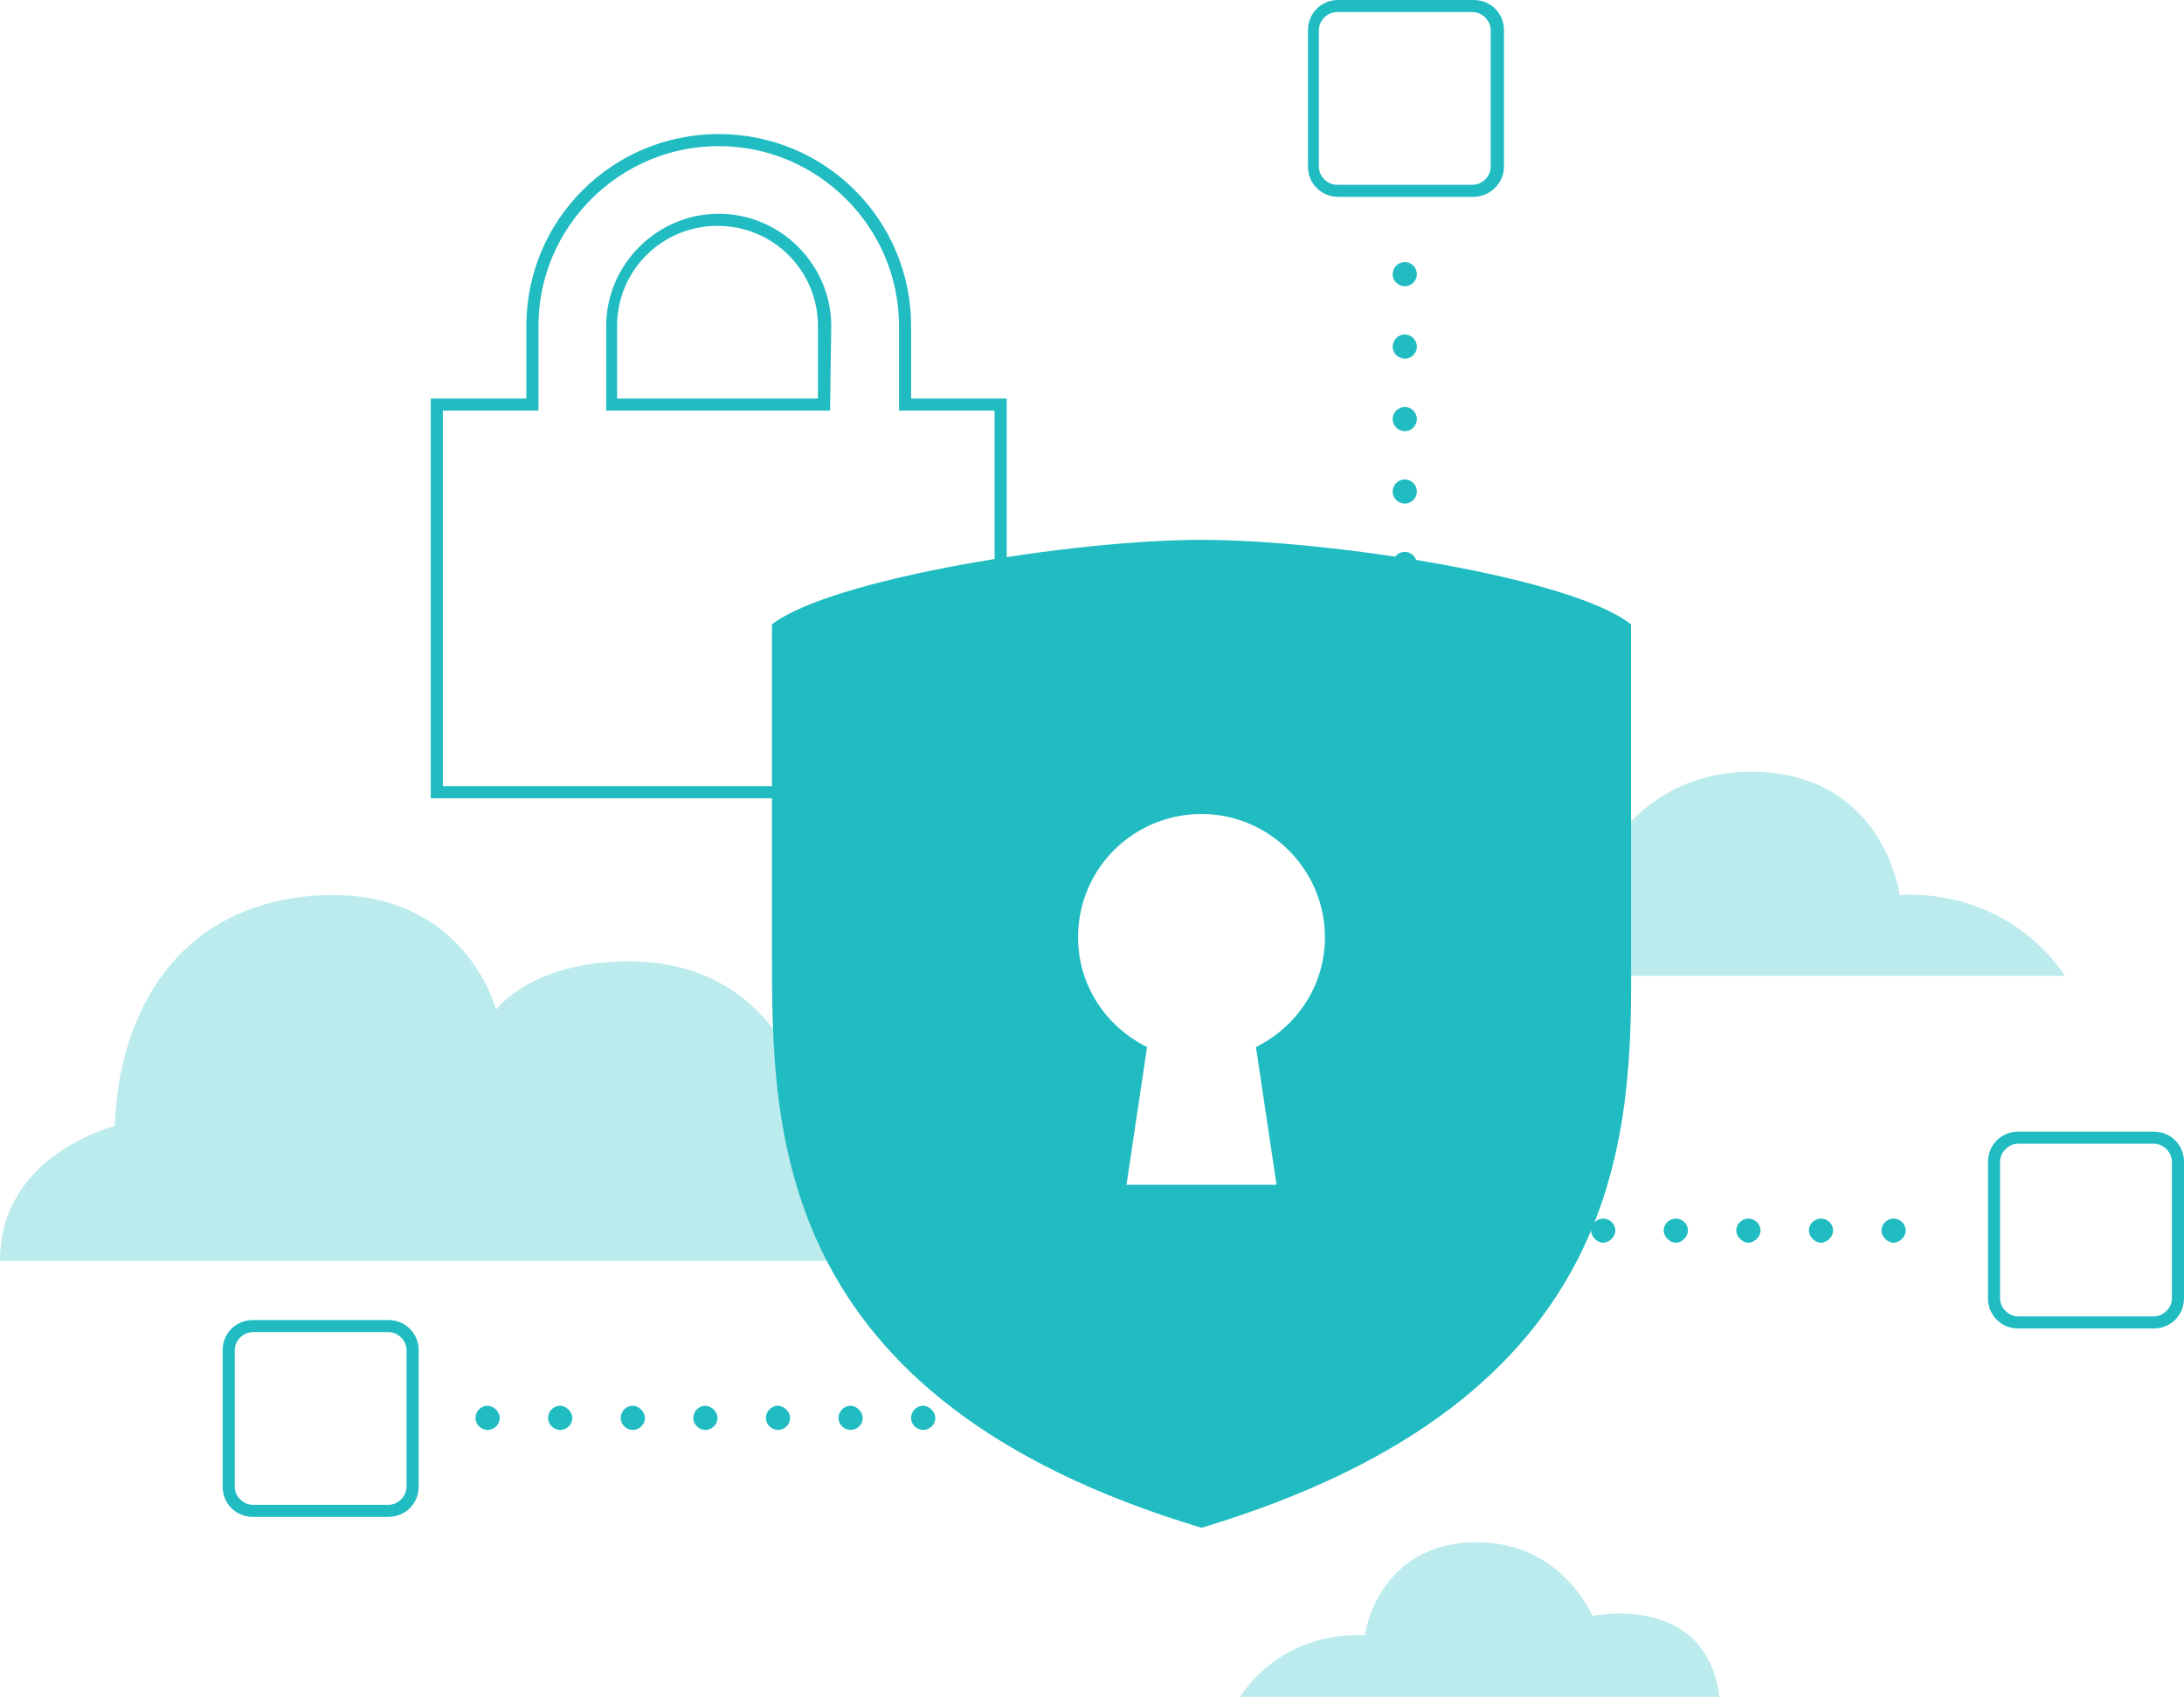 <svg width="341" height="265" viewBox="0 0 341 265" fill="none" xmlns="http://www.w3.org/2000/svg">
<path opacity="0.3" d="M0 196.911H163.982C163.982 196.911 150.38 180.69 128.465 180.69C128.465 180.69 126.009 150.135 98.238 150.135C82.936 150.135 77.457 157.68 77.457 157.68C77.457 157.68 72.356 137.687 48.175 139.95C25.504 142.214 18.325 161.075 17.947 175.787C17.947 175.975 0 180.125 0 196.911ZM322.486 152.587C322.486 152.587 314.74 139.007 296.604 139.762C296.604 139.762 294.148 120.523 273.367 120.523C255.797 120.523 249.563 135.612 249.563 135.612C249.563 135.612 226.137 130.52 223.303 152.399H322.486V152.587ZM193.643 265C193.643 265 199.499 254.815 213.101 255.381C213.101 255.381 214.991 240.858 230.671 240.858C243.895 240.858 248.618 252.363 248.618 252.363C248.618 252.363 266.377 248.591 268.455 265H193.643Z" fill="#21BCC2"/>
<path d="M157.182 124.673H67.256V62.242H82.181V50.925C82.181 34.328 95.594 20.936 112.219 20.936C128.844 20.936 142.257 34.328 142.257 50.925V62.242H157.182V124.673ZM69.145 122.787H155.292V64.128H140.368V50.925C140.368 35.459 127.71 22.822 112.219 22.822C96.727 22.822 84.07 35.459 84.07 50.925V64.128H69.145V122.787ZM129.599 64.128H94.649V50.925C94.649 41.306 102.584 33.384 112.219 33.384C121.854 33.384 129.788 41.306 129.788 50.925L129.599 64.128ZM96.538 62.242H127.71V50.925C127.71 42.249 120.72 35.271 112.03 35.271C103.34 35.271 96.35 42.249 96.35 50.925V62.242H96.538Z" fill="#21BCC2"/>
<path d="M254.664 148.626V97.512C245.407 90.156 207.623 84.31 187.597 84.31C167.383 84.31 129.788 90.345 120.531 97.512V148.626C120.531 176.352 120.342 218.413 187.597 238.594C254.853 218.413 254.853 176.541 254.664 148.626ZM196.099 163.527L199.31 185.028H175.884L179.096 163.527C172.673 160.32 168.327 153.907 168.327 146.363C168.327 135.612 177.018 127.125 187.597 127.125C198.177 127.125 206.867 135.801 206.867 146.363C206.867 153.907 202.522 160.32 196.099 163.527Z" fill="#21BCC2"/>
<path d="M164.927 221.431C164.927 220.488 165.682 219.544 166.816 219.544C167.761 219.544 168.705 220.488 168.705 221.431C168.705 222.562 167.761 223.317 166.816 223.317C165.871 223.317 164.927 222.562 164.927 221.431ZM153.592 221.431C153.592 220.488 154.347 219.544 155.481 219.544C156.425 219.544 157.37 220.488 157.37 221.431C157.37 222.562 156.425 223.317 155.481 223.317C154.536 223.317 153.592 222.562 153.592 221.431ZM142.256 221.431C142.256 220.488 143.012 219.544 144.146 219.544C145.09 219.544 146.035 220.488 146.035 221.431C146.035 222.562 145.09 223.317 144.146 223.317C143.201 223.317 142.256 222.562 142.256 221.431ZM130.921 221.431C130.921 220.488 131.677 219.544 132.81 219.544C133.755 219.544 134.7 220.488 134.7 221.431C134.7 222.562 133.755 223.317 132.81 223.317C131.866 223.317 130.921 222.562 130.921 221.431ZM119.586 221.431C119.586 220.488 120.342 219.544 121.475 219.544C122.42 219.544 123.364 220.488 123.364 221.431C123.364 222.562 122.42 223.317 121.475 223.317C120.531 223.317 119.586 222.562 119.586 221.431ZM108.251 221.431C108.251 220.488 109.007 219.544 110.14 219.544C111.085 219.544 112.029 220.488 112.029 221.431C112.029 222.562 111.085 223.317 110.14 223.317C109.195 223.317 108.251 222.562 108.251 221.431ZM96.916 221.431C96.916 220.488 97.671 219.544 98.805 219.544C99.749 219.544 100.694 220.488 100.694 221.431C100.694 222.562 99.749 223.317 98.805 223.317C97.86 223.317 96.916 222.562 96.916 221.431ZM85.581 221.431C85.581 220.488 86.336 219.544 87.47 219.544C88.414 219.544 89.359 220.488 89.359 221.431C89.359 222.562 88.414 223.317 87.47 223.317C86.525 223.317 85.581 222.562 85.581 221.431ZM74.245 221.431C74.245 220.488 75.001 219.544 76.135 219.544C77.079 219.544 78.024 220.488 78.024 221.431C78.024 222.562 77.079 223.317 76.135 223.317C75.19 223.317 74.245 222.562 74.245 221.431ZM293.77 192.196C293.77 191.064 294.715 190.31 295.659 190.31C296.604 190.31 297.548 191.064 297.548 192.196C297.548 193.139 296.604 194.082 295.659 194.082C294.715 194.082 293.77 193.139 293.77 192.196ZM282.435 192.196C282.435 191.064 283.379 190.31 284.324 190.31C285.269 190.31 286.213 191.064 286.213 192.196C286.213 193.139 285.269 194.082 284.324 194.082C283.379 194.082 282.435 193.139 282.435 192.196ZM271.1 192.196C271.1 191.064 272.044 190.31 272.989 190.31C273.933 190.31 274.878 191.064 274.878 192.196C274.878 193.139 273.933 194.082 272.989 194.082C272.044 194.082 271.1 193.139 271.1 192.196ZM259.764 192.196C259.764 191.064 260.709 190.31 261.654 190.31C262.598 190.31 263.543 191.064 263.543 192.196C263.543 193.139 262.598 194.082 261.654 194.082C260.709 194.082 259.764 193.139 259.764 192.196ZM248.429 192.196C248.429 191.064 249.374 190.31 250.318 190.31C251.263 190.31 252.208 191.064 252.208 192.196C252.208 193.139 251.263 194.082 250.318 194.082C249.374 194.082 248.429 193.139 248.429 192.196ZM237.094 192.196C237.094 191.064 238.039 190.31 238.983 190.31C239.928 190.31 240.872 191.064 240.872 192.196C240.872 193.139 239.928 194.082 238.983 194.082C238.039 194.082 237.094 193.139 237.094 192.196ZM225.759 192.196C225.759 191.064 226.704 190.31 227.648 190.31C228.593 190.31 229.537 191.064 229.537 192.196C229.537 193.139 228.593 194.082 227.648 194.082C226.704 194.082 225.759 193.139 225.759 192.196ZM214.424 192.196C214.424 191.064 215.368 190.31 216.313 190.31C217.258 190.31 218.202 191.064 218.202 192.196C218.202 193.139 217.258 194.082 216.313 194.082C215.368 194.082 214.424 193.139 214.424 192.196ZM203.089 192.196C203.089 191.064 204.033 190.31 204.978 190.31C205.922 190.31 206.867 191.064 206.867 192.196C206.867 193.139 205.922 194.082 204.978 194.082C204.033 194.082 203.089 193.139 203.089 192.196ZM217.446 133.349C217.446 132.406 218.202 131.463 219.336 131.463C220.469 131.463 221.225 132.406 221.225 133.349C221.225 134.292 220.469 135.235 219.336 135.235C218.391 135.235 217.446 134.48 217.446 133.349ZM217.446 122.032C217.446 121.089 218.202 120.146 219.336 120.146C220.469 120.146 221.225 121.089 221.225 122.032C221.225 122.975 220.469 123.918 219.336 123.918C218.391 123.918 217.446 123.164 217.446 122.032ZM217.446 110.715C217.446 109.772 218.202 108.829 219.336 108.829C220.469 108.829 221.225 109.772 221.225 110.715C221.225 111.658 220.469 112.601 219.336 112.601C218.391 112.601 217.446 111.847 217.446 110.715ZM217.446 99.399C217.446 98.456 218.202 97.513 219.336 97.513C220.469 97.513 221.225 98.456 221.225 99.399C221.225 100.342 220.469 101.285 219.336 101.285C218.391 101.285 217.446 100.53 217.446 99.399ZM217.446 88.082C217.446 87.139 218.202 86.196 219.336 86.196C220.469 86.196 221.225 87.139 221.225 88.082C221.225 89.025 220.469 89.968 219.336 89.968C218.391 89.968 217.446 89.213 217.446 88.082ZM217.446 76.765C217.446 75.822 218.202 74.879 219.336 74.879C220.469 74.879 221.225 75.822 221.225 76.765C221.225 77.708 220.469 78.651 219.336 78.651C218.391 78.651 217.446 77.897 217.446 76.765ZM217.446 65.448C217.446 64.505 218.202 63.562 219.336 63.562C220.469 63.562 221.225 64.505 221.225 65.448C221.225 66.391 220.469 67.335 219.336 67.335C218.391 67.335 217.446 66.58 217.446 65.448ZM217.446 54.132C217.446 53.189 218.202 52.246 219.336 52.246C220.469 52.246 221.225 53.189 221.225 54.132C221.225 55.075 220.469 56.018 219.336 56.018C218.391 56.018 217.446 55.263 217.446 54.132ZM217.446 42.815C217.446 41.872 218.202 40.929 219.336 40.929C220.469 40.929 221.225 41.872 221.225 42.815C221.225 43.758 220.469 44.701 219.336 44.701C218.391 44.701 217.446 43.947 217.446 42.815ZM336.277 207.473H315.118C312.473 207.473 310.395 205.399 310.395 202.758V181.445C310.395 178.804 312.473 176.73 315.118 176.73H336.277C338.922 176.73 341 178.804 341 181.445V202.758C341 205.399 338.922 207.473 336.277 207.473ZM315.118 178.616C313.607 178.616 312.284 179.936 312.284 181.445V202.758C312.284 204.267 313.607 205.587 315.118 205.587H336.277C337.788 205.587 339.111 204.267 339.111 202.758V181.445C339.111 179.936 337.788 178.616 336.277 178.616H315.118ZM60.643 236.897H39.484C36.839 236.897 34.761 234.822 34.761 232.182V210.868C34.761 208.228 36.839 206.153 39.484 206.153H60.643C63.288 206.153 65.366 208.228 65.366 210.868V232.182C65.366 234.822 63.288 236.897 60.643 236.897ZM39.484 208.039C37.973 208.039 36.65 209.359 36.65 210.868V232.182C36.65 233.69 37.973 235.011 39.484 235.011H60.643C62.154 235.011 63.477 233.69 63.477 232.182V210.868C63.477 209.359 62.154 208.039 60.643 208.039H39.484ZM230.104 30.744H208.945C206.3 30.744 204.222 28.669 204.222 26.029V4.715C204.222 2.075 206.3 0 208.945 0H230.104C232.749 0 234.827 2.075 234.827 4.715V26.029C234.827 28.669 232.56 30.744 230.104 30.744ZM208.756 1.886C207.245 1.886 205.922 3.206 205.922 4.715V26.029C205.922 27.537 207.245 28.858 208.756 28.858H229.915C231.426 28.858 232.749 27.537 232.749 26.029V4.715C232.749 3.206 231.426 1.886 229.915 1.886H208.756Z" fill="#21BCC2"/>
</svg>
